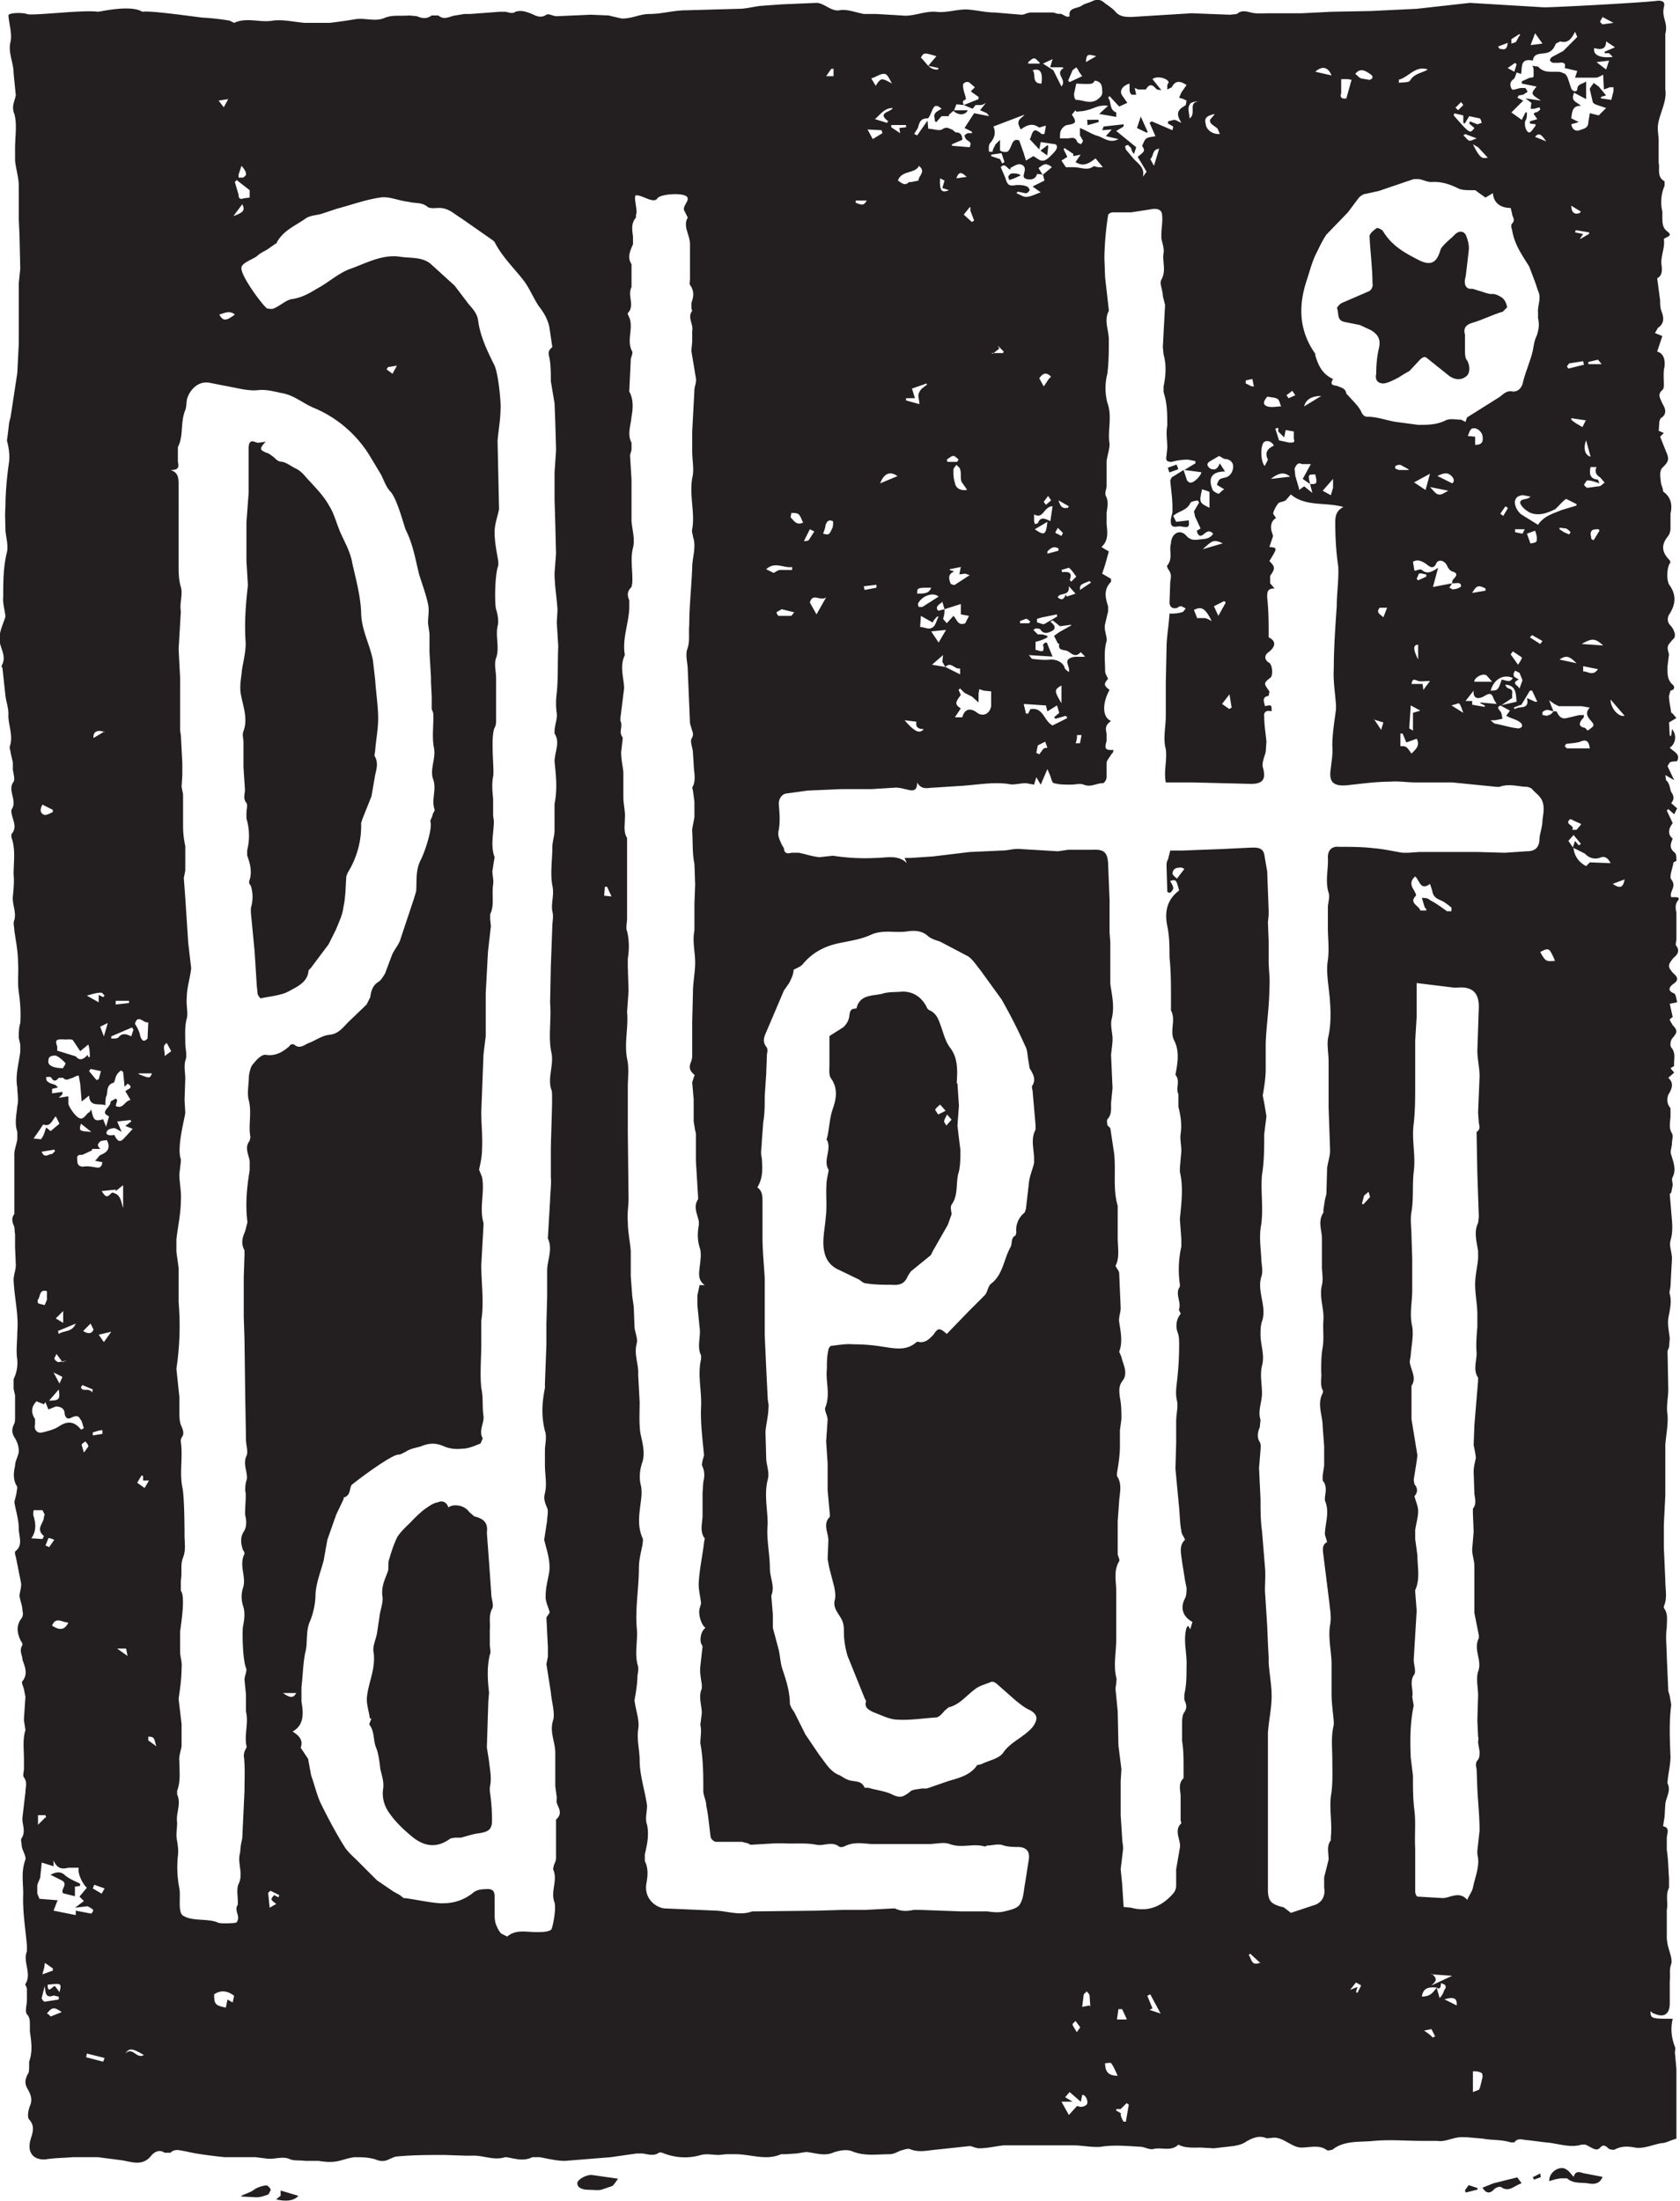 <svg viewBox="0 0 946 1239" xmlns="http://www.w3.org/2000/svg" xml:space="preserve" style="fill-rule:evenodd;clip-rule:evenodd;stroke-linejoin:round;stroke-miterlimit:2"><path d="m0-263.6.6-1.1-1.3.2.7.9m116.5-6.1 1.4-.8c-1.2-.3-1.3-.3-1.4.8m57 60.2-.3-.2-.7 1 .4.3.6-1M99-254l1.4-.2c-.5-.4-1-1-1.4.2M-23-92.7l.8 1.5.4-.9-1.2-.6m46.4-136-1.2.2-.2.3.8.6.6-1.1m143-34.9.4.4.7-.7-.3-.4-.7.7M-13.2-55.4h-1.2l1.4 1-.2-1m127.2-154 .2-.3-1.4-.8c.2.6.4 1.2 1.2 1m58.2-62.3.2.3c.4 0 1 .4 1.1-.8l-1.3.5m-85.7 73 .1.4 1.6-.3v-.4l-1.7.2m22.3 5 .2-.2c-.2-.2-.4-.4-.6-.4l-.8.3v.3h1.2M-16.4-84.4v-.5c-.5 0-.9.2-1.3.3v.4l1.3-.2M161.4-191c-.7 0-.7.6 0 2v-2M-19.1-91l-.2.3c.2.7 1.1 0 1.5.7l.1-.4-1.4-.6m202.3-158.3.2-.2-1.3-.8c0 1 .5 1.2 1.1 1m-196 106.7v-.3h-1.8v.5l1.8-.2m123.6-67.7.3.4.7-.6-.4-.6-.6.8m63.7 3.6v.5l1 .2.3-.6h-1.3m-57.3 7.2-.2-.2c-1.3.5-1.3.5-1.3 1.2l1.5-1m-4-6.3.2-.4-.7-.7c-.1.3-.4.6-.3.7l.8.4M163.4-2.9l.3-.1-.5-1-1 .2c.6.4 1 .7 1.2 1m-82-265h1v-1h-.3l-.7 1m34.5 89h-.6c0 .3 0 .7-.2 1.1h.6l.2-1m27.7-46 .3.4.9-.4-.4-.6-.8.6m-5.5-2v.4l.8.4h.3l-.2-1-.9.2M-9.1-42.2c-.2-.5-.2-.9-.4-1.1-.1-.2-.5-.2-.7-.2v.5l1.1.8m186.3-217.4 1.5.6c-.7-1-1-1.2-1.5-.6M8-49.4c1 .7 1.4.7 1.8 0H7.9m154.6-150.8v-.3c-.3 0-.6-.2-1-.1l-.3.7.2.2 1.1-.5m-178.6 21c-1-.4-1.6 0-1.5.8l1.5-.9m127.4-24.3v.3l1.5-.4v-.3c-.7-.4-1.1 0-1.5.4M-11.5-133c1.5.6 1.5.6 1.8-.1h-1.8m192-73.7v.2l.6.4.7.3.2-.3a2 2 0 0 0-.6-.5l-.8-.1M85.4-251v.3c1 .4 1.1.3 1.5-.3h-1.5m100.8 22.1-.5-.6-1.3.3v.3h1.8m-9.4 36.6-.3.3 1.4.9.3-.4-1.4-.8M-21.7-101l-1 1 1 .6v-1.6m177.1-80 1 1.5.3-1-1.3-.4M52.4-157l-.6-1.3h-.3l-.1 1.2 1 .1m122.3-112.4-.2-.2-1 .7.9.5.3-1M153-9l.2.1.5-1-.7-.4-.8 1 1-.4-.2.7m14.5-172.8c-.2-.5-.3-1-.6-1.3l-1 .3 1.6 1m.3-78.2-.3.2c.3.2.5.6.8.7.1.1.5-.1 1-.3l-1.6-.6M2.5-250.5l-1.2 1.6c1.4-.5 1.6-.8 1.2-1.6m102.8 20.1.1-.2-.8-.8.2.4-.9.7-.2-.1h1.6m78.8 11.8c-.4 1-.2 2 .6 2.2l-.6-2.2m-85 2.9.2-.3c-.2-.2-.5-.5-.7-.5-.3 0-.6.3-.9.5l.1.3h1.3Zm61 1-1.1-.6c-.2 0-.5 0-.7.2v.3l.5.2h1.3M-18.8-82l.5-.7c0-.3-.3-.5-.4-.7-.2.2-.5.3-.5.5l.3 1m3.2-58-1 .5.5 1.3.5-1.7m131 136.2c.2-.4.5-.6.4-.7l-.6-.8-.4.4c0 .3.3.6.5 1m60-269.6-.1-.2-1.1.7v.6l.6-.2.5-.9M140.1-12.9l-1.4-1.3-.2.2c.4.4.3 1.6 1.6 1m-148-122.5.8-.6-.6-1.1c-.7.4-.2 1-.3 1.7M165-8l1.6.8c.1-1-.4-1.2-1.7-.8M-24-32.6l-.1-.3h-1v1.3l1-1m6.2-92.6-1.4-1.1c-.3 1-.2 1 1.4 1.1m205.6-33.5c1 .7 1.4.5 1.6-.6l-1.6.6m-17.2-39.6v-.3c-1-.5-1.2-.4-1.8.6l1.8-.3M-13.3-.7c1-1 1.5.8 2.5.2-1.5-.9-2-1-2.5-.2M180.5-189l2.3.5c-1-1-1.4-1.1-2.3-.5m-89.1-71.1-.1-.6v-.1l.9-.1v-.3h-2v.3l1.2.8m95.8-9.8-1.7.2 1.3 1 .4-1.2M-16.9-97.8l.7 1 1-1.4-1.7.4m127.1-171.7.1-.1c-.3-.2-.5-.6-.8-.6-.3 0-.5.3-.8.5v.2h1.5m-5.3 12.9.3.6.3-.2-.4-1.2-1.4.2v.2l1.2.4m51.8 61.9.5-1.3h-1s-.3.4-.2.5c0 .3.4.5.7.8m29.2-11.7-.1-.2c-.4 0-.9 0-1 .3-.2.3 0 .7 0 1l.3.2.8-1.3m-41.8-7.3c-.8-.7-1.6-.5-2.6.3l2.6-.3M96.8-254c-.1 1.7.2 2 1.2 1.6l-.9-.3.3-1-.6-.3M-19-98.3c.8.5 1.2.3 1.4-.2l-.4-.8-1 1M163-186.1c-.7 0-1.2.1-1.6 0-.8-.4-.8 0-.9.4h1.5l.1.8.9-1.2m-9.2 70.6.2.1.9-1-.2-.7-.6.5-.3 1.1m-5.5-109.1c-1.3 0-2.1.5-2.3 1.4l2.3-1.4M78.4-205c.2 0 .6 0 .7-.2l.7-1.1-.6-.3-.8 1.6m-103 82.5c.4 1 1 .2 1.4.3l.4-.4-.1-.2-1.8.3m208.4-124-.4.6v.1l1.2-.7v-.2l-1.8-.3-.1.3 1 .2M-24.2-12.9c0 .6-.2 1-.3 1.5l1.4-.5v-.3l-1-.7m207.8-174.5c.7 0 1.3.7 2-.3l-2-.4v.7M2.4-255.7l-.4 1.2v.4h.6c.2-.1.5-.4.4-.5 0-.4-.3-.7-.6-1.1m123.3 0 .7-2.3c-1 .1-.7 1-1.2 1.4l.5.9m62.1-19.3-1.5-.8c0 .2-.3.4-.3.7l.3.3 1.5-.2M135-204.7c-1.2-.5-1.3-.5-2.7.8l2.7-.8m48.5 13.6 2.9.2c-1.1-1-1.5-1-2.9-.2M-22.4-98.3l.1.4c.7-.5 1.8-.2 2.3-1.4l-2.4 1m206.5-123-2-.3v.2c.4.4 1 .7 1.5 1l.5-1M-24-69.3l.4.2.7-1c-.3-.1-.7-.3-.8-.2l-.4 1m2.2 63c-1-.7-1.3-.7-2 .2.3.1.4.3.5.4l1.5-.6m184.9-206c.5.5.8 1 1.2 1 .4.1.8-.3 1.3-.5l-2.5-.5M-22.3-90.4l-1.3 1.5c1.4 0 1.5-.2 1.3-1.5m200.5-181.8-1-1.4-.6 1.6 1.6-.2m5.6 43.4-.1-.5-1.9.3-.3.4.2.3 2-.5m3.7 45.2c0 1.2 1.1 2.4 1.9 2.2l-1.9-2.2m-53-11.3 1-1.8-.2-.2-1.4.7.6 1.3M-17.5-23.5l-.2.5 1.2.7.4-.7-1.4-.5m167.2-244.4c-.5-1.2-1.3-1.3-2.2-.5l2.2.5m-54.1 69.2c-1.9 0-1.9 0-1.9.8 1.2 0 1.6-.1 1.9-.8M-18.5-.7l-.1.5 2.3.6.2-.5-2.4-.6m1.6-142v-1l.6.3.2-.2c-.2-.2-.3-.4-.5-.4-.6 0-1.2.2-1.9.4l1.6.9m152.7-39.6.4-.2-.3-1.8-1 1.3 1 .7M-11.7-77.8l1 .7.6-1h-.8v-.6l-.2-.1-.6 1M-22.2-9c.3-1.2.3-1.2-1.6-1 0 1.4.7.1 1 .2l.6.8m134-218.2c-.8-.8-1.2-.3-1.6.2l.6 1.1c.4-.5.6-1 1-1.3m-.5 19.6-1.7 1c1.3.9 1.5.8 1.7-1M122-5.4l-.6-1.3h-.5l-.2 1.4h1.3m8.5-256.8c1-.6-.3-2.2 1.3-2.3-.5 0-1.2.1-1.3.5-.3.5 0 1.1 0 1.8M111-177.9l-1 .5-.2 1 .4.2.6-.8.5-.1-.3-.8m2.2-5.2v-2.4c-1 .6-1 .7 0 2.4m-24.2-77-.1-.4-1.9-.1.7 1.3 1.3-.8m12.1 12 .3-.2-.5-1.3v-.5h-.1l-.8 1 1.1 1m69.7-8.7-1.3-1.4-.7-.4c.9 1.8 1.2 2 2 1.8M1.5-235.6c-.7-.6-1.4-.2-2.1 0 .5.9.9.9 2.1 0m-18.7 103.4.3-.1.3-1.1-1.4-.3-.2.3 1 1.2m-7.3-37.2c-.4.7-.3 1.2.3 1.4.3 0 .7-.2 1.1-.4v-.3l-1.4-.7M166-212.8c.3-.2.3-.6-.1-1-.6-.6-1.2-.3-1.9 0l2 1m-75-1c-1-.7-1.8-.3-2.3 1l2.4-1m92.3 47-.9-.4c-.2-.1-.5-.3-.6-.2-.8.7.8.8.3 1.4h.6l.6-.7m-69-33 .1.2.7-.7c-.3-.4-.6-.9-1-1.2l-1 .3.1.3c1-.1 1.4.1 1 1.1m-19.7 20.1c-1 0-1.1-.5-1-1l-1.6-.2c1.3 1.5 2 1.9 2.6 1.2m19.6-19.2c.1 1.3-1.3.7-1.5 1.4.7.6.9 0 1.1-.4l.1.3 1.2-.4-.9-1M169-186h2.4l-.7-.8c-.5-.5-1.8.3-1.7.8M6.3-22.7l-.3.3.2 2 .7-.4.2-.1c-.8-.6-.8-.6-.3-1.2l.6.3.1-.3-1.2-.6m123.5-138-.3-.2c-.6 0-1.2 0-1.3.8 0 .2.4.5.6.7l1-1.3M89.6-261.5l.2-.2c-1.6-1.2.3-1.2.6-1.8-1.1 0-1.6.8-2.4 1.5l1.6.5m6 68.7 1 1.5 1-1.7-2 .2M125.2-8.7l-.4.2.7 1.7-.4.2 1.5.5-1.4-2.6m51.4-196c.2 0 .8-.1.8-.3.1-.4 0-.9-.2-1.4l-1.1.4.5 1.4m-2.4 14.5-.3.4 1 1.4c.2-.3.6-.9.5-1l-1.2-.8m.9 5 .4-1.1-.4-1-.6-.3-.2.4c0 .2 0 .4.2.5l.5.3c-1.1.5-.1.8 0 1.1m-98-10.2-1.6-.4-.7.4c0 .2.2.5.3.5h1.7l.4-.5m-98 136.5c-.9 0-1.8-.9-2.3.4.8.5 1.6.8 2.2-.4m131.5-207.9c.2-1.6-.2-2.1-1.2-1.8.5.5-.2 1.8 1.2 1.8m38 55 1.1.6.3-1v-1.2l-1.4 1.6M120.8 2.3c-.3-.6-.5-1.2-.9-1.7 0-.1-.5 0-.8 0 0 1 .3 1.7 1.7 1.7m-8.2-197.2v-.2l-2 .4-.7.2v.5c.3 0 .7.3 1 .2l1.7-1M-21.2-94.3l-.6.2-.8-1.1-.3.6c0 .1.3.5.6.5l1.1-.2m9-44.7-.2-.3-2.8 1.2v.3c.4 0 .9 0 1-.2.5-.6 1.1-.4 1.7-.1l.3-.9m172.6-43.8-.2 3.1.5.3v-2.4l1-.3-1.3-.7M81-206c.8.2.8.2 1.3-.9 0-.2.1-.5 0-.8 0 0-.5-.2-.6 0-.2 0-.3.4-.4.6 0 .4-.2.7-.3 1.1M117.1-7l-.1-1.5c0-.2-.2-.4-.4-.6-.1.2-.4.3-.4.5L116-7l1-.2M78.3-207.5c-.2-.3-.3-.8-.6-1.1-.2-.2-.6-.2-1-.2 0 .2-.2.6 0 .7.4.4.7 1 1.6.6m84.9 196c1 .8.5 1.1 0 1.6l2.8-1.3-2.8-.2m8-173.4c1 0 1-.1 1.5-1.5 1.1.3 1.1.3 1.5-.2-1.3-.6-2.6.2-3 1.7m-55.2-83-.5-.7c0-.2-.2-.3-.3-.5l-.5.4-.6 1.4.2.2 1.7-.8m6.3 274-.3-.2-.8.8h-.6V7l.7.4h-.1c0 .4.2.8.4 1.1h.3l.4-2.3m-146.5-16-.4 1.6c0 .2.3.5.4.5l1.9-.3v-.4c-.3 0-.6-.2-.8-.1-.6.2-.9 0-1-.6l-.1-.7m193 11.5v2.8l.8-.3c.2-.2.4-1.4.5-1.7 0-.2 0-.6-.2-.6-.3-.2-.7-.2-1.2-.2m-15.8-269.8c.3.2.5.5.8.6l1.1.2c.5-.1.6-.5.1-.8-.6-.4-1.3-.9-2 0M-24-103.7c-.8-.2-.8.5-1 1-.2.2-.2.6 0 .7l.8.2.3-.7v-1.2m203.8-44.6c-.8-1.8-.8-1.8-2-1.2.7 1.3.8 1.3 2 1.2m-19-64.6 1.5 1 .6-2.2-2.2 1.2m-87.5 11.7 1 .5c.4-.2.6-.4.9-.4h1.6v-.4c-1.1.2-2.3-.8-3.5.3m14.2-66.3.6 1c.7-1.1.8-1.1 2.2-.3-.3-.5-.6-1.3-1-1.3-.5-.1-1.1.4-1.8.6m9.1 70c-.8-.7-2.4 0-2.8 1l.1.4h.5l2.2-1.4m44.4-27c-.3.4-.8 1 0 1.3.6.2 1.4 0 1.9 0-.2-.3-.2-.8-.5-1-.3-.2-.8-.2-1.3-.3h-.1m34.3 41.6-1 .4.2.2c.5-.5 2 .2 1.6-1.5l1.1.5h.3l-.7-1.5h-.3l-1.2 2M134.6-260l-.3-.7c-.4-.4-1-.6-1-1-.2-.2.4-.6.6-1-1.2.3-1.4.6-1.2 1.4.1.8 1 1.4 1.9 1.3m24.2-7.3v.4c.5-.1 1.3 0 1.5-.3.6-1 1.6-1 2.4-1.5-1.7-.6-2.6 1.1-4 1.4m-63.5-1.9 1.1-1.3c-1.7-.5-1.7-.5-2.1.2.7.6 1.1 1.7 2.3 1.6l.1-.2-1.4-.3m-1 74.3-.1 1.5c.5 0 1.2.4 1.6.1.5-.2.6-1 .9-1.5h-.2c-.2.2-.5.5-.6.8l-1.6-.9m-.2-28.6c0-.7-.3-1.2 0-1.6.1-.4.6-.7 1-1v-.2l-2 .7.4 1.3h-1.2v.3l1.8.5m37.5 28.9h1c.3 0 .6.2 1 .4-.9-1.8-1.4-2-2.4-1.5l.4 1m53.1 17.8c-.1-1-.4-1.4-1.3-1-.6.2-1.3.2-1.9.3l-.2.3.3.3h3.1m-15.5-41c1 0 1.1-.5 1-1.2-.1-.6-.8-1.2-1.4-1-.3.1-.4.6-.6 1l1 .1v1.1M-16.5-117.2c.6.9.7.9 1.4.2 1.2.2 1.2 1.2 1.5 2.1v-3.1l-1 .8v-.2l-1.9.2M132.2-212c-.4 1.8-.4 1.8 1 2.5v-2.1l-.1-.1-.9-.3m10.4-6.6 1.4.3c.5 0 .8 0 .6-.5v-1l-1.1-.2-.2 1-.8-.8v-.5l-.4.1.5 1.6m-62.5 23.5 1.3-2.3c-.8.6-1.8-.7-2.2.7l.9 1.6m31.6-74 .3-1-1.3.6 1.4.9 1.1 2.2c.8-1-1-1.7.3-2.5l-.2-.1h-1.6m29 53.8.4-.8c-.5-1 0-1.5.8-1.9-.3-.6-1-.8-1.4-.4-.4.6-.4 2.3.1 3.1m-28.6 5.5c-1.2 0-1.2 1.8-2.5 1.1v.9l.1.4.4-.1c.4-1 1-.6 1.7-.3l.3-2m48.5 33.4c.6-.6 1.2-1.1.7-2l-1.4.5-.5-1.2h-.3v1.7c.8 0 .8 0 1.5 1m-8.1-91-.5-.1h-.9v1.9c-.2.6.1.8.7.7l.7-2.5m35.6-4.4-1.2-.8c0 1-.6 1.2-1.6.9-.2.9.7 1.4 2.5 1.2l-.5-.5h-.6v-.2l1.4-.6m-186.3 18-.2.2.5 1.7c0 .5.2.7.7.5l.8-.1v-1l-1.8-1.4m98.7 41.8-.7-1c-.2-.6 0-1.2-.2-1.7 0-.2-.3-.4-.5-.6-.1.2-.4.4-.4.7 0 .6 0 1.1.2 1.7.1.8.8 1.1 1.6 1m-122.2 78.2c.1-.2.5-.7.4-.8-.4-.4-.8-.8-1.3-1-.4 0-1 0-1 .7-.1.6.6 1 2 1m-1.7 8.5 1.2-1-.5-1c-.5.5-.7 1.5-1.7 1.1l-.6.9-.7 1 1 .1c.4-.5.5-1 .7-1.6l.6.5m121.5-76v.2l.6.2c-.9.4-.7 1-.5 1.6 0 .1.5.3.6.2l2-1.3-.6-.2-.8.1.2-1-1.5.3M-12-139.8c.3.5.6 1 .7 1.6.3 1 .7.7 1 .4l.1-2.2c-.6.2-1.4-1.2-1.8.2M185.5-215h-.8c-.2.9-.1 1.6 1 1.7l.2.5c-.6-.2-1.1-.4-1.7-.4l-.4.6c.1.1.3.4.5.4l1.5-.2c.3 0 .5-.3.8-.5l-.6-.7c-.5-.3-.8-.7-.5-1.4M.3-7 .5-8l.7.4.2-.9c-.9-.7-1.8-.8-2.7-.2 0 1.4.2 1.5 1.6 1.8m166-255.9-.1.3c2.2 2.5 2.2 2.5 2.8 1.7l-.7-.6.1-.3 1 .4.6-.2c-.1-.2-.1-.5-.3-.6l-1.4-.3-.6 1-.2-.1v-1l-1.3-.3m2.7 78-1.1 1.4h.9v.5l1.7.3v-.2l-.6-.3v-.1l2.2.2-.3-.5c-.3-.6-.3-1.2-1.3-.6s-1.6.3-1.5-.7m-75-70.8c-.6 1-2.3.5-2.8 1.9.5.3.9.8 1.5.2h.3l1-.2c-.1-.6 1.1-1.2 0-2M-24.5-70.2l.2-.4c-1.2-1 0-1.7 0-2.6l.1-.3-.3-.6h-1.2c0 .2-.1.5 0 .8.3 1 .4 2-.3 3l1.5.1m140.3 76-1.5-1.3-.6.7 1 .6h-1.5l1 1.8 1-1.1c.1-.2.4 0 .6 0 .3 0 .6-.1.8-.3.3-.3-.1-1.4-.6-1.3l-.2 1M-14.8-124.8c.5 1 .8 1 1.3.5l1.2-1.3-1-.4.8-.6-.1-.2-1.8.2.6 1.4-.9-.5c-.4 0-.8.1-1 .3-.4.5 0 .8 1 .6m128.5-130.7h1.1c.9 0 1.8.5 2.6-.1.1-.1.5.1.7.1h.6l-1-1.2c-1.2 1-1.9 1-2.7.5l.7-1-1 .2v-.3l-1.2-.8-.1.2.5 1-.8.5.6.9m-1.4 74.5-.2-.2.7-.6-.3-1-1.3.8-.2-.8-3-.2.3 1.3h.3l.3-.6c1.8-.3 1.8 1.6 3 2.2l2-1-.2-.3-1.4.4m-135 44.8 2.6.8c.4.5.9.6 1.6-.2l.1.3h.2c0-.5 0-1-.2-1.7l-1.1.9-1-1.5c-.4-.2-.9 0-1.3-.1-1 0-1.1.1-.8 1v.5m156.7-76.4c.3-.8.3-.8 1.2-1 .7-.2 1-.9 1-1.5 0-.5-.4-1-1.2-1l-.7-.4-1.2.7c-.5.3-.5.6 0 1 .7.3 1 0 1.3-.7l.7 1.1c-1.8 0-2.3.9-1.7 2.4 0 .2.5.5.8.6.2 0 .4-.4.8-.6l-1-.6m-152 89.7v.2l-1.3.6c-.4 0-.8 0-.7.6 0 .4 0 1 .8 1 .6-.1 1.1 0 1.7.1.5.1.8 0 .9-.7l-1-.2c.4-.3.5-.7.8-.8 1-.4 1.3-1 .8-2-.3.1-.5 0-.9.2-.5.5-.3.6 0 1h-1.1m133-143.9-.3 1.4c0 .3.1.8.3.8.9 0 1.8.6 2.8 0 .5-.4.8-.6.7-1.3 0-.7-.2-1.2-1-1.3-.3.5-.3.5-2.6.4m61.5 55.8-1-.2c-.4 0-.9.2-1 .5-.4.6.2 1.8.9 2.2l2.1 1.3c.8-1.2 2-1.5 3.2-2l2-.6v-.2l-1.4-.7c-.6.4-1 1-1.5 1.4-1 .5-2.3 1-3.5.4-.5-.3-1-.7-1.2-1.2-.1-.6.7-.5 1.1-.7l.3-.2m-14.1 56v-.3l-.2-.2-.4-1.3c.4 0 .8 0 1.1.3.8.4 1.6 1 2.3 1.5h.6v-.5c-.5-.4-1-.8-1.5-1-.7-.3-1-.6-1.1-1.3l-.3-.9c-1.3 1-1.4-.5-2-1-.7.6-.6 1.2-.2 1.8.1.2.4.7.3.8-1 1 .4 1.3.6 2h.8m-62.9-27.3-.8 1.2h1c.3-1.1 1-1.3 1.9-.7.8.7 1.8.3 2-.8v-2l-1-.1-.6-.2-.1.6v1.2l-.9-.8-1-.5-.6-.6-.2.2.3.7c-.8 1-.8 1.3 0 1.8m12.4-11.9-.3.2c.7.5.8 1 .1 1.3-.4.2-1 .4-1.4-.2-.1-.2-.5-.2-.7-.2l-.3.2.6.6h.6l.7.2v.2c-.5.3-1.1.5-1.6.6v1.1c.4 0 1.4.7 1-.7l.3-.3c.1 0 .3 0 .3.2l.7 1.7-3.2-.2.4.5c.8.1 1.7.2 2.6.1.7 0 1.5.3 1.8 1 0 .3.4.5.6.7.2-.8-.7-1.5.2-1.9.6-.3 1.3-.1 2-.2l-.6-.6c-.7.8-1.2.2-1.7-.1-.5-.3-1.4 0-1.2-1l-.2-.1-.5-1 .7-.5 1.6-.9v-.1l-1.5.2-1-.8M-19.2-85l.3-.2c-.2-.4-.2-.9-.5-1.2-.3-.6-.7-.4-1.2-.2-.5.3-.8 0-.9-.5 0-.7-.5-1-1.2-1l-1 .4-.4-1-.2.3-1-.4c-.7.7-.8 1.5-.2 2.4v.7c-.2.7.3 1.3 1 1.1.8-.2 1.6-.4 2.2-.8 1.2-.8 2.1-.7 3 .4M109-259.4l.1-.3c.3-.9.5-1 1.3-.4.1.2.4.1.5.1l.2-1.1c-.3 0-.8.3-1 .2-.8-.6-1.6-.3-2.4.3-.2-.4-.4-.8-.3-1 0-.4.5-.6.8-1L104-261c.4.9.1 1.6-.4 2.2-.3.3-.2.8-.2 1.2h.5c0-.3.2-.6.4-1l.6-.6v1.4c.1.2.7.3 1 .2.3-.2.4-.6.6-1 .2-.6.6-.7 1-.5a428.8 428.8 0 0 1 .6 1.7l.3 1 1-.6c.4.2.9.7 1.3.6.5 0 1-.6 1.4-1 .4-.4.7-.9.3-1.2l-2-.3-.2 1-1.3-1.4m-131.4 238L-23-20l3 .6v-.6l2.1.4c.4-.5.4-.5-.5-1l-1.7.2 1.2-.9-.6-.6 1-1.2c-.4-.3-1.3-1.8-1.1-2.7H-21c-.8.2-1.5.2-2-1V-26l-1.6-.5a6603.5 6603.5 0 0 0-.2 2c-.1.4-.4.8-.4 1.2v1l.3.7 2.5.2m.1-108.4 1.3-.2v1c.1.5 1.1 2 1.7 2 .4 0 .7-.5 1-.8.2 0 .2-.2.4-.4.3 1.5.5 1.6 1.6 1.3l.4 1 .4-1.4c-1.4-.6.3-1.2.2-2l.7-.4.2.2-.2.8c1 .5 1.2-.7 2-.8l-.7-1.2c.4-.3 1.2-.5.3-1l-.4.4-.2-2-.3-.2c-.2.2-.5.4-.6.7-.2.3-.2 1-.5 1-.8.3-.7 1-.8 1.6-.2.4-.2.9-.2 1.4-.9-.3-2.1.3-2.2-1.3l-1 .8-.2-2.4-.2-1.1c-.3 0-.6.2-.8.3-.5.1-.9.5-1.3 0h-.6c-.4.5-.7.5-1 0-.1-.2-.5-.1-.7-.1 0 .2 0 .5.2.6.3.3.7.3 1.1.5l.3.3-.8.2v.6l1.4-.2v.2c0 .2-.2.3-.5.6m204.8-135.8c-.6 1.2.4 1.3.9 1.8-1 0-1.2.5-1.3 1.7l1 .5-1 .3c.1.7.6 1 1.1.8.6-.2 1.2-.3 1.2-1.1l.2-1.2 1.2.3 1-1-1.2-.4c-.3-.1-.5-.2-.6-.4l-.4-1.7c0-.3.4-.6.5-.9l.7.5 1 1.2-.7.2v.2l1.4.2.3-1.2v-.5h-.5l-.8.3-.1-2c-.4.2-.7.4-1 .4h-2.8l.3-.9-1.7-.4c.2-.7-.2-.8-.8-.7h-.7c-.2 0-.4-.2-.5-.3 0-.1.1-.4.3-.5l1.5-.8 1.9-1.9-.3-.7c-.5 1-1 1.6-2 1.3l-.6.3c-.3.8-.7 1.2-1.5 1.3-.6.1-1.5 0-1.6 1-1.8-.4-1.4 1-1.6 1.8l-.6-.2c-.1.3-.2.7-.4.9-.6.4-.5 1-.2 1.4.1.1.7-.1 1.1-.2h.7l.3.5-.6.4-.6.1-.2.3.8.4-1.6 1.6 1.4 1 .5-1h.2c0 .4 0 .8-.2 1.1-.2.4 0 1.5.5 1.6.3 0 .5-.5.8-.8l.1-.3-.8-.1v-.3l1-.3-.5-.7.2-.2c.3 0 .5-.2.7-.4l-.1-.3-.7.2h-.5l.1-.8-.8-.6 2.1.3c-1.4-.9-1.4-.9-.6-1.9l-2-.4v-.3l1.1-.5c.2 0 .5 0 .5-.2v-.7c0-.2 0-.5-.2-.7l.8.1c.7.8 1.5.7 2.4.7.4 0 .7 0 1 .2.3 0 .5.4.6.6l.5 1.5c.2.4.8.5.8 0 .1-.7.7-.6 1.2-1v2.4l-1.7-.9m-58.3 7.2c.2-.4.3-.8.6-1 .3-.2.8-.2 1.2-.3l-.8-1.8.3-.2 2.8 1.2.1-.5-.7-.4v-.3l.8-.2c.3 0 .5.2 1 .4-.6-1-.6-1.5 0-2l.6-.4.1-.6-.4-.2-.6-.2.3-.7.7-1c-1-.7-1.6-.5-2 .3l-.6.3v-.6l.2-.4c-.4-.7-1.8-.8-2.2-.4l1.2 1.5-.6-.1c-.5-.5-.9-1-1.5 0h-1l-.5-.2.2.9h-.6c-.2-.1-.3-.4-.3-.7v-.8c-1 .3-1.4 1-1 1.6l.7 1-1.1.5s-.1 0 0 0l-1.3-1.4-.2.2c.5.6.1 1.6 1.1 2v.6l-2.3-.4a1220 1220 0 0 0 1.2-1.1c-.3 0-.5-.1-.8 0-.5 0-1.1.3-1.7.5l-.8.2-1 .1-.1-.2-.5.6c.7 1 .6 1.2-.6 1.4-.3 0-.7.4-.8.6-.2.3-.2.7-.2 1.2h1c.5 0 1-.3 1.3.4 0 .2.4.3.5.4.1-.1.3-.3.3-.5l-.4-.7v-1c1 .4 1.7.9 2.5 1.1.8.3 1.6 1 2.7.4l-1.7-.4.8-.9-1.3.1.2-.5 2.7-.3v.3l-1 .6 2.7 2.2-.3.9c-.3-.3-.3-.5-.4-.8l-.4-.4s-.3 0-.4.2l.1.4 1 1.2c.6.7 1.6 1.2 1.3 2.5l.5-.7-1.2-2c1-.8 1-.8.6-1.5m46.4 7-1.4-1h-.5c-.6 0-1.2 0-1.7-.2-1.2-.6-2.4-1-3.7-.9-.6 0-1.1-.3-1.7-.4h-.7l-4.7 1.6-1.8.4c-.3 0-.7.3-.9.5l-1.5 2-2.9 3c-.6.9-1 1.8-1.5 2.8-.5 1.1-.8 2.3-1.2 3.5-1.1 3.4-1 6.7 1.2 9.8v.2c.4 1.4 1 2.6 2.4 3.2-.6 1 .3.8.7 1 .5.2 1 .3 1.1 1l.3.3c.6.7 1.3 1.3 1.7 2.1.2.5.5.7.8.7 1.4 0 2.6.5 3.9.7l3 .4c1.3 0 2.5 0 3.7-.6.6-.3 1.4-.1 2.1-.1l.6.3.2-.6 4.3-2.7c.6-.4 1-1 1.9-.8.5 0 1-.2 1.3-1 .3-1.3.8-2.5 1.2-3.8.3-.9.3-1.9.7-2.7.3-.8.4-1.6.2-2.4v-.7c-.1-1 .5-2 0-3l-.4-1.2-.8-2.1c-1-1.6-2-3-2.3-4.9-.1-.3-.2-.7 0-.9.5-.5 0-.9 0-1.3l-.2-.8c-1.4 0-2.3-.7-2.4-2l-1 .6m-2.5 230c.3-.7.7-1.2.8-1.7.3-1.5 1-3 .6-4.5v-.5l.3-2.7c0-1.9-.2-3.8-.3-5.6l-.1-2.7c-.1-.5-.2-.9.2-1.3.2-.3.2-.7.2-1.1l-.2-1.2c0-.3.1-.5 0-.8l-.1-2.2.1-3.4c0-1-.3-2.2 0-3.2.6-1.5-.7-3 .1-4.5v-.4l-.6-3v-6.3c0-.8-.3-1.5-.3-2.3l.2-2.4-.1-2.4v-.7c.5-.6.3-1.3.2-2l-.1-3c0-.7.2-1.3.3-1.9l-.1-.7-.2-1 .1-2.7.5-6v-.4c-.7-1-.2-2.2-.2-3.3-.1-1.2 0-2.4.1-3.6v-1.6c0-1.4-.3-2.7-.3-4.1 0-1.2.3-2.3.4-3.5v-1c-.2-1.3-.6-2.6 0-3.8l.1-.8-.2-5.8-.1-5.3v-.4c.5-.3.4-.7.3-1.2l-.1-1.4.2-4.9c0-1.2-.3-2.3-.3-3.5l.2-5.9c0-1.8-.8-2.7-2.7-2.6a5 5 0 0 1-.8 0l-4.9-.6v4.5l-.2 3.3v6c0 1.7 0 3.4-.2 5.2-.3 2.2.3 4.3 0 6.5-.2 1.8 0 3.6-.3 5.4-.2 1 0 2.2 0 3.3l.1 3v4.3c0 1.6-.4 3.2 0 4.9.2 1.2-.1 2.5-.2 3.8 0 .4-.2.8-.1 1.2.2 1 .9 2 .2 3v4.5l.8 4.9-.1.8-.4 2.5.1.6c.6.7.3 1.3 0 1.6.2.8.5 1.4.5 2 0 .9-.3 1.8-.4 2.6v1.2l.3 2.2c0 1.6.4 3.2-.3 4.7v.2l.2 2.6-.4 6.6c0 .7.4 1.7 0 2.1-.6 1 0 2-.2 2.9l.2 1.2c-.5 2.4-.5 4.7-.4 7l.3 2.5c0 1.6 0 3.2.2 4.7.2 1.7 0 3.4.1 5.1v5.8c0 .3.2.7.3.7l3.4.2c1 0 2.2-1 3.3.2M97.7-97.9l2.9-3 2.3-2.3c.3-.4.4-1.2.8-1.5 1.6-1.2 1.7-3.3 2.6-4.9.3-.5 0-1.3.7-1.6l.1-.4a3 3 0 0 1 1-2.6c.2-.1.2-.4.3-.6l.4-3.5c.1-1 .5-1.8.7-2.7v-.5c0-1.4-.5-2.7.2-4v-.6l-.4-4.6c0-.2-.2-.6 0-.8.5-.9 0-1.6-.4-2.3l-.2-1.2c-.1-.6-.1-1.3-.4-1.8a71.2 71.2 0 0 0-3.2-6.3l-2.9-4c-.5-.6-1-1.4-1.6-1.8l-3.8-2c-.6-.2-1.3-.4-1.7-.8-.8-.7-1.8-.7-2.6-.6-1.7.3-3.4-.3-5.1.5-1.3.6-2.8.8-4.2 1.1-2 .4-3.7 1.3-5 2.9-.3.3-.8.5-1.2.7 0 .6-.3 1.2-.6 1.8l-.7 1-2.3 5.4c-.3.7-.7 1.4-.1 2.2.2.2.2.6.1 1l-.1 2.7-.2 3c0 1.2 0 2.4-.2 3.5l-.2 2.7c0 .7-.2 1.4 0 2.1.1 1.4.2 2.7-.6 4 .7.5.7 1.2.7 2v4.7c0 1.9.2 3.7.3 5.6v7.6l.2 4.5.2 4c0 .5.2 1 .1 1.4 0 1-.3 2.1-.4 3.2l.1 3.5c0 1 .5 2 .2 3-.5 2 0 4 0 6-.2 2 .3 4 .3 6 0 1.2.7 2.4.2 3.6v.2l.2 2.4v1.8l.8 3c.2.9.2 1.7.5 2.6.5 1.5 1 3 1 4.7l.2.5.4.6 1.5 3 1.9 2.8c.8 1 1.4 2.2 2.7 2.7.4.2.9.6 1.4.7.7.2 1.6 0 2 1h.5c1 .3 2 .4 3 .8 1.2.6 1.6.6 2.8-.4.4-.2 1-.2 1.4-.3h.7l2.9-1c1.3-.4 2.8-.7 3.8-2 0-.2.4-.2.7-.3 1-.5 2.3-.7 2.9-1.5 1-1.5 2.8-2.1 4-3.5.8-1.1.7-1.8-.6-2.4-.6-.3-1.2-.8-1.7-1.2l-2.5-2.2c-.2-.2-.6-.4-.8-.3-.7.3-1.6.5-2.2 1-1.1.8-2 2-3.4 2.4-.2 0-.4.3-.6.4-.3.3-.7.9-1.2 1-1.7.1-3.5.4-5.2.3-1.1 0-2.2-.6-3.3-1-.6-.3-1.3-.6-1-1.5l-.2-.4-2.3-5.7c-.3-1-.5-2.1-.5-3.2 0-.5 0-1-.2-1.5-.4-1-1.4-1.7-1-3 .1-.5 0-1-.1-1.6l-.7-2.7-.2-1.1.1-2.5c0-1.1-.8-2.2.2-3.2v-.3l-.3-3.3v-3.6l-.2-3 .2-2.9c0-.6-.5-1.3-.3-1.7.7-1.8 0-3.5.2-5.2 0-.8 0-1.7.2-2.5 0-.3.3-.6.4-.6 1-.1 2-.3 3-.2 1.3 0 2.6.1 3.8.3 1.5.2 3.3.7 4.7-.6 0 0 .2-.1.4 0 .9.1 1.4-.5 1.9-1 .6-.9.8-1 1.8-.1m-34-34.9c-.8-.7-.9-1.1-.5-2l.1-.5v-4.7l.1-4c0-1.4.3-2.7.3-4.1 0-1.4-.4-2.8-.1-4.3v-3.6l.1-2.6-.1-2.8c-.3-1.4-.2-3-.3-4.4v-.3l.3-1.6v-2.1l-.2-1.5-.1-.4c.6-1 .2-2.1.2-3.2l-.1-1.5c0-.6-.4-1.4-.2-1.9.4-.6.1-1 0-1.4l-.2-.7-.3-7.2c0-1-.4-2 0-3 .3-1 .1-2 .2-3 0-2.6.3-5.2.4-7.8 0-1.4.6-2.8.1-4.2 0-.3-.2-.6-.1-1 .4-2.2-.4-4.5 0-6.9.3-1.1 0-2.4 0-3.6v-2.7l.3-5.6c0-.5.3-1 .2-1.6l-.6-3.6v-.3l.1-1v-1.5c.2-.9-.7-1.8 0-2.7l-.1-.3v-.8c.3-.8.4-1.6-.2-2.4-.1-.2 0-.5 0-.8v-4.7c0-1.3-1-2.4-.3-3.6l-.1-.2-.4-.8c-.2-.6.8-1.3.4-1.8-.5-.6-3.6-.4-4 .2-.5.8-2.1-.5-2.9-.4-.4.1.3 2.2 0 2.6v.4c-.7.8-.5 1.7-.4 2.6v1c-.4.9-.8 1.8-.2 2.7V-239.3c-.6 1.1.5 2.5-.5 3.5v.2c1 1.6-.3 3.4.6 5 .1.3-.2.8-.2 1.1l-.2 4.2v.1c.6 1.1.5 2.3.3 3.4-.1 1.2-.6 2.4 0 3.5v1l-.2.7.2 3.3v5.6c.1 1.2.5 2.5.2 3.6-.4 1.6 0 3.2-.1 4.8l-.1.5c-.6.6-.6 1.1-.3 1.8v.8c0 2.2-1 4.3-.6 6.6-.7 1.4-.2 2.9-.1 4.3v.2l-.5 4v.4c.4.7-.3 1.5.3 2.2v.3l-.2 1.7c0 1 .2 1.8.3 2.7v3.4c0 1 .3 2 .2 2.9 0 .9-.2 1.8.3 2.6v10.9c0 .6-.2 1.2 0 1.7.3 1.2.3 2.5.1 3.7v1.1l.1 3.3-.2 2.8c.2 2.1-.4 4.2 0 6.3.3 1.3.1 2.6.1 3.9v6l.1 9c0 1-.2 2.1-.1 3.1 0 1.4.3 2.7.4 4v3.4l.2 2.7.2 1.4.1 2.6c0 .8.5 1.7.3 2.4-.4 1.5.3 2.8.2 4.2l.2 3.7c0 1.4-.1 2.8.1 4.2.3 1.4.7 2.8.2 4.1-.3 1-.4 2-.1 3.1a6 6 0 0 1 0 1.7c-.2 1.8-.6 3.5.2 5.3.1.2 0 .5 0 .8-.2 1-.5 2.1-.5 3.2 0 2.7-.5 5.3-.3 8 .2 1.7-.3 3.3.1 5 .2.5.1 1 0 1.6 0 1-.2 2.2-.4 3.3l.1.6c.2 1.1.6 2.3.4 3.3-.2 1.5.2 2.8.2 4.2 0 2 .7 4 1 6.1 0 .9-.3 1.8 0 2.6.3 1.4 0 2.7-.3 4v.9c.5 1 .4 2 .2 3.1-.3 2 1.3 3.2 2.5 3.3l7 .3c1.6.1 3.2.7 4.8.1h.2l8.6-.1 3.4-.1h3l3.9-.2h.2c.8.4 1.6.4 2.5.2h1l5.5.2h3.5c.7.1 1.5.2 2.3 0 .8-.2 1.8-.4 2.1-1 .5-.8.5-1.9.7-2.9l.5-3.2c.1-1-.3-1.5-1.3-1.6-.7 0-1.4 0-2.1-.2-.7-.3-1.5 0-2.2 0-.1 0-.3.2-.5.1-1.5-.4-3 .3-4.6-.3-.8-.3-1.9 0-2.8 0h-7.8c-1.3-.1-2.4-.3-3.6.3-.2.1-.6.2-.8 0-1-.7-2 0-3-.2-1.5-.3-3-.1-4.5-.2h-1l-3.4.2-.4-.2-.8-.2h-3.5c-.2 0-.6-.3-.7-.6-.2-1.4-.3-2.9-.6-4.3 0-.7-.4-1.3-.4-2 0-2.1 0-4.3-.4-6.4 0-.8.2-1.7 0-2.5l.2-1.6c0-1-.5-2.2 0-3.3v-.5c-.1-.8-.3-1.7-.2-2.5l.3-2.7-.2-.4c-.2-.6 0-1.7.6-2.1-.6-.4-1-1.9-.8-2.6l.2-.7c-.1-1-.4-2-.3-3 .1-1.7.5-3.5.7-5.2 0-.3.2-.6 0-.7-.6-1-.2-2-.2-3v-3l.1-1.5c.2-.8.2-1.5-.2-2.3l.1-.6.2-.7c-.2-2.2-.5-4.4-.4-6.6.1-2.1-.5-4.3 0-6.4v-.5c-.6-1.2 0-2.5-.2-3.8l-.3-3v-1.3l.3-1.4h.7c-.9-.6-.8-1.5-.7-2.3.1-1 .3-2 0-2.8-.3-1-.3-2-.1-3v-.5c-.2-1-.8-2-.1-3v-.2l-.3-5v-3.7l-.1-.4-.2-1.2v-3l-.2-2.3.3-.9m-70.8-81.8c1 .3 1.1 1 1.1 1.9V-201.8c0 1 0 2 .3 3s-.2 2.2 0 3.3l-.3 5.1.2 3.8v7.2l.1.6.2 3.8v1.6l-.1 1.6.2 1v4.2c0 1 .1 1.9.3 2.8v3.3l-.2 1 .2 2.7.4 6.1.4 3.4-.1.7c-.2 1.1-.5 2.2-.5 3.3-.1 1 .2 2 0 2.8-.3 1.1-.2 2.2-.2 3.3 0 .8.3 1.7 0 2.4-.2.9 0 1.6 0 2.4l-.1 2.9.1 1.7c0 .5-1.2 4.7-.6 6.3v.3l-.2 1.7c0 1.2.3 2.4.2 3.6 0 1.7-.4 3.5-.6 5.2v1.7l.3 2.2v4.6a38.5 38.5 0 0 1-.3 9l.4 3.8v2c0 .7 0 1.4.3 2 .2.5.4 1 0 1.5a1 1 0 0 0-.1.6c.3 2-.2 4 .2 6.1.3 1.2.3 6.3.3 6.5 0 1 .2 2-.2 3s-.1 2-.3 3.1v1.4c.7.8-.1 5.2-.1 5.6v2.6c0 .7.3 1.4.2 2.2 0 1.4-.2 2.8-.4 4.2l.4 3.4v3c-.1.6-.4 1.4-.3 2 0 1.4.2 2.7-.3 4v.5c.6 1.3-.2 2.5 0 3.8 0 .8-.2 1.7 0 2.5.1.7.2 1.3.1 2A15 15 0 0 0-6-23c.2 1-.2 3 .4 3.6 1.2.9 3.4.4 4.8 1 .2.2 2.4.1 2.5 0 .7-.8-.4-1.6.2-2.4v-.4c0-.8-.2-1.7.1-2.4.7-1.4-.2-2.8.2-4.2l.1-1 .2-1 .3-6.4c0-1.6.1-3.2-.1-4.8l.1-.5.3-.6c-.4-1.6.3-3.2-.1-4.8v-2.3l-.2-2c0-.5.4-1.2.2-1.6-.5-1.3-.5-5.3-.4-5.6.2-1 .3-1.9 0-2.8a4 4 0 0 1 0-2.4c.5-1.5-.6-3 .2-4.6 0 0 0-.3-.2-.5-.3-.9-.4-1.7.1-2.5.4-.6.4-1.4.2-2.2-.1-.6.2-2.8 0-3.3 0-.4 0-1 .2-1.5.2-1-.6-2.1 0-3.3.2-.6-.1-1.4-.1-2.2l-.1-5.8-.1-7.7-.1-3V-105.6l.1-3v-.6c-.5-.9-.3-1.7.1-2.6l.3-1.2c-.3-2.3-.1-4.6.3-7v-1.3c-.2-1-.7-1.8 0-2.7l.1-.5c-.3-1.6.2-3.2-.2-4.9-.3-1 0-2.2 0-3.4.1-.5.2-1.2.6-1.6.4-.5 1.1-1.3 1.7-1.2 1.3.2 2.3-.4 3.2-1.2 0-.2.5-.3.6-.2.8.7 1.4 0 2-.2 1-.4 1.8-1 2.7-1.1 1.3-.1 1.9-1 2.6-1.7l2.5-2.4.5-1c.1-.8.3-1.5 1-2 .4-.2.7-.7 1-1.2l.9-2.4c.3-.8 1-1.5 1.2-2.3l1.8-5.4.3-1c.1-1.4-.1-2.8.6-4.2.5-.9 1.7-4.4 1.3-5.3l.3-.7c0-.3.3-.6.3-.8-.5-1.4.3-2.7-.2-4.1-.5-1.4.4-2.8.1-4.3-.3-1.5 0-3.2-.1-4.7l-.2-.5v-1.7l-.1-2v-.6l-.2-3.4v-2.5l-.2-1.4c0-.9.2-1.8 0-2.6-.3-1.4-.8-2.7-1.2-4-.5-2-.8-4-1.8-6-.2-.4-1.1-4-2-5.1-.8-.8-1-1.9-1.6-2.8l-1.2-2a16.2 16.2 0 0 0-7.4-6.5c-1.6-.6-2.8-1.8-4.6-2.1-1-.2-2-.5-3.1-.4-.7.1-1.4 0-2.1-.1l-4.6-.9c-1.3-.2-2.4.7-2.9 2-.2.6-.1 1.2-.3 1.7-.7 1.7-.2 3.5-1 5v2c.2.8 0 1.1-1 1.1m51.6-16.6-.4-2.7c-.2-1-.7-1.9-1.4-2.8-.7-1-1.2-2.3-2-3.4-1.3-1.7-3-3.3-4-5.3l-.2-.2-4.3-3c-1-.6-1.7-1.4-3-1.4-.5 0-1.1.1-1.5-.1-.8-.7-1.7-.5-2.5-.7l-.6-.1c-1.2-.2-2.3-.7-3.4-.5-2 .3-3.9 1-5.8 1.5l-2.1.7c-.7.2-1.5.2-2.1.6-1.4 1-3 1.6-3.9 3.2 0 .2-.2.2-.3.3l-1 .7c-.5.3-1 .5-1.4.9-.5.4-2 .9-2.1 1.5-.3 1 3.1 5.5 3.5 5.6.3 0 .6.1.8 0 1-.4 1.7-1.2 2.6-1.3 1.3-.2 2.3-.8 3.3-1.4 1.5-.8 2.8-2 4.3-2.6 2.3-.8 4.5-2.1 7-1.7 1.4.2 2.8 0 4 .9l3.3 3 1.9 2.5c.6.7 1.2 1.3 1.3 2.4.3 2 1.2 3.9 2.1 5.7.6 1 1 5.4.9 6.1 0 1.4-.3 2.9-.4 4.3l.2 9.2c-.2 1-.6 2-.6 3.1 0 1.4.3 2.7.5 4v.5c-.5 1.2-.5 5.3-.3 5.9.2.7.4 1.6.2 2.3-.3 1.5.3 2.9-.2 4.3-.3.8 0 1.8 0 2.7v5.7c0 .3 0 .7-.2 1-.6 1.4 0 5.8-.2 6.6-.2 1-.1 2 0 3v2.3l.1.7c0 1.6-.5 3.3.1 4.9l-.1.6-.2 1.3c0 .6.2 1.2.1 1.8-.2 1.4.2 2.8-.4 4v.7l.1.9-.4 3.5-.3 5.6v5.8l-.3 2.4-.3 7.8c0 1.7.2 3.4.1 5.1 0 .9-.2 1.8-.4 2.7l.4 1c.4 2-.4 4.2.2 6.2v.3l-.3 5.4c0 2.5.4 5 0 7.5v3.1c0 2-.2 4 0 6 .3 1.3.1 2.5.3 3.8.1 1-.7 2-.1 3l-.3.7c-.8.3-1.6.7-2.5.7-.8.1-1.7 0-2.4-.3-1.1-.5-2-.5-3.2 0-.7.2-1.4.3-2 .7-.4.2-.7.4-1 .4-.9 0-5.1 3.1-6.2 4-.5.3-.1 1.5-1.2 1.8v.2l-1 2.1-1.2 3.4-.5 2.8c-.4 1.5-1 3-1.1 4.5 0 1.3-.3 2.6-.7 3.6-.7 1.5-.3 3-.7 4.4-.3 1.5-.3 3-.5 4.6v2c.4 2 .1 3.3-1.2 4 1.1.7 1.4 1.3 1.1 2.2l1 1.5.4 2.2c.5 1.4.8 2.8 1.4 4 1 2 2 3.9 3.2 5.8.5.7 1.1 1.2 1.7 1.8l2.6 2.6 2.2 1.5.9.5.5.4c.7 0 4.3.8 5.4.7 1.5 0 2.9-.5 4.1-1.5.4-.3 1-.4 1.5-.4 1-.1 1.3.2 1.3 1v2c0 .7 0 1.3.2 1.8s.4.9.7 1.2l.8.4c1.2-1 2.5-.6 4-.6.5 0 1.7 0 2-.4.3-.9.6-2.8.4-3.6-.6-1.5.5-3-.2-4.5l.1-.5c.1-.3.3-.6.3-1v-5.2c.8-.7.5-1.3.2-2-.2-.4-.1-.7-.1-1l-.2-1.5v-4.5c0-1.5-.8-2.8-.3-4.4.3-1-.2-2.5-.3-3.8l-.6-3.8.2-1v-1.3l-.2-4 .4-.6c.2-.1-.6-1.5-.5-2.3 0-1 .2-1.8.4-2.8.3-1.3 0-2.6-.4-4l-.2-.8.4-2.6c0-.6.2-1.2 0-1.7-.3-.7-.5-1.2-.3-2 .3-1.2 0-2.5 0-3.8v-2c0-.8.3-1.8 0-2.6-.5-2-.4-3.8 0-5.8v-.6l.2-5.3v-2.8l.1-3.6v-3.5c0-1.5.8-2.9.1-4.4v-.1l.3-5.1c0-.7.2-2.4.1-3v-3.6c0-2 .3-8 .1-8.2-.6-1.6.3-3.3 0-5-.5-2.2 0-4.5-.2-6.8l.1-5 .2-5.4c0-.6.2-1.3 0-2-.2-1.1.3-2.2 0-3.5-.3-1.6 0-3.4 0-5.1 0-.8.3-1.6.3-2.3v-3.6c.4-2 .2-3.8 0-5.7 0-1.3.8-2.6 0-3.8v-.3c0-.8.4-1.7.3-2.4a10 10 0 0 1 0-2.8c.2-2 .1-4.2.2-6.3L45-194l.1-1.7c-.1-1.7-.4-3.3-.4-5l.2-2.6-.1-4-.1-3.3v-3.7l.2-2.9v-.3l-.1-3.5-.1-2.6-.5-3c0-1 0-2.2-.2-3.2-.2-.7-.1-1 .4-1.4m75.5 31.3v.4c-1 1-.8 2.1-.4 3.3v.7l-.4 1.7c-.2.8.3 1.7.2 2.3-.4 1.4-.2 2.7-.2 4 0 .4.2.7.4 1.1-.6.7-.6.9.2 1.5-1 1.8-1 3.7.2 4.2-.7.5-.8.9-.6 1.7v1c-.3 1-.2 1.3.9 1.2 0 .2 0 .4-.2.5-.2.4-.6.8-.7 1.2v2c0 .3-.3.8-.5.8-.9 0-1.6.6-2.6.2-.5-.2-1.1 0-1.7 0-.8 0-1.6 0-2.3-.2-.3 0-.4-.8-.6-1.2l-.3-.7-.9 2.1-.6-1-.3 1-1.1-.2c-.8 0-1.7.3-2.4.1-2.3-.3-4.6.2-6.9.3l-3.1.2c-.8 0-1.7.4-2.3-.7 0 1-.4 1.2-1.2 1-.5-.1-1.1-.3-1.7-.3l-3.2.2h-4.1l-4.6.2-2.9.4c-.6.1-1 .7-1 1.4.1 1.2.2 2.4 0 3.5-.2.8.1 1.3.4 2l.3.5c0 .6.4.8 1 .6h1c1 .2 1.8.5 2.8.6l1.8-.2c2 .3 3.8.4 5.8.3 1.4 0 3-.5 4.2.7l-.3-.7h.8l3-.2 5-.6 4.4-.2c.8 0 1.6-.3 2.5-.2l5 .3 1.4-.2h3.2c1.6-.1 2.1.3 2.2 1.8l.2 5v4.4l.1 1.3v5.6c.2 1.5.6 3 .2 4.7-.2.7 0 1.6.1 2.5v.6l-.2 1.8.2 4.5-.2 2c0 .8.1 1.6-.5 2.2-.1.2 0 .6 0 .8l.4.4.5 3.3c.3 2.4-.2 4.8.5 7.2v4.3c0 1.3.3 2.7-.3 3.8.2.4.5.7.5 1l.2 4.7c0 .6-.3 1.3-.2 1.9.2 1.3.5 2.7 0 4l.3.7c.2 1 1 2.2.1 3.3-.5.7-.4 1.4-.3 2.2.2 1 .2 1.9.2 2.9l-.2 1.5v2.1c0 1.3-.2 2.5-.4 3.7v.4c.7 1 .4 2.2.3 3.3l-.2 2.8v4.4c0 .3.3.7.2 1-.8 1.3-.4 2.7-.4 4v6.5c0 1.8-.4 3.5 0 5.2.1.3 0 .5 0 .8l-.1.7.3 3.1.1 4.6.4 3.2-.1 1.6v4.6l.2 3.1c0 .6.2 1.1.1 1.7l-.3 2.5.2 2 .2 3.1 1 .1c2.2.6 4-.1 5.5-1.7.4-.4.6-.8.6-1.3v-2.2l.5-2.9c.2-1-.9-2.3.2-3.3l-.1-.4v-3.2c0-.9-.4-1.7.4-2.5v-1.4c0-1.2 0-2.4-.2-3.6v-2.3c0-.5 0-1.2.3-1.6.4-.6.3-1 0-1.7v-.7c.3-1.3.3-2.5.3-3.8.1-1.7-.5-3.5 0-5.2l.2-.3.3.5.3-1c-1.3-.7-1.7-1.9-1-3.2.2-.4.2-.9.2-1.4l-.2-1-.4-2.5c-.1-1-.5-2.2.4-3-.2-.5-.5-.8-.5-1.2-.2-1-.2-2-.3-3.1l-.5-5.3.1-3.5v-2.9c0-1 .3-2 .1-2.8-.2-.9-.1-1.6 0-2.5.2-1.7.3-3.3.3-5 0-.6 0-1.2-.2-1.7-.3-.8-.2-1.8.4-2.5 0-.2-.3-.5-.2-.7.3-1-.6-2 .1-3v-.3a14 14 0 0 1 .2-5.1v-1l-.2-2.7c.2-2.1.5-4.3 0-6.4v-.5l.2-2.3c0-.8-.2-1.6-.1-2.3.2-1.3 0-2.5-.3-3.7v-1.7c-.4-.8.3-1.8-.4-2.6.3-1.6.6-3.2-.2-4.7-.6-1.3.3-2.7-.4-4v-1.5c0-2 0-3.8-.2-5.7 0-1.4 0-2.8-.3-4.2-.4-2 0-3.6 1.6-4.8-.4-1.5-.4-1.5-1.2-1.3.1.3.4.6.4 1 0 .2-.2.4-.4.6 0 0-.4 0-.4-.2l-.1-3.4c0-.3 0-.6.2-.9l.3-1.2h1.7l5.2-.2 4.2-.2c.6 0 1.4 0 1.6.9l.4 2.3.2 5.3v.6l-.1 1 .1 2.5v2.7c0 1.2.2 2.4.1 3.6 0 2.5-.4 5-.5 7.5v3.5c0 1.2-.2 2.4-.4 3.6l.2 1 .3 1.8-.3 2.4c0 1.8 0 3.7-.3 5.5-.2 2.2.2 4.4-.1 6.7-.3 1.4-.1 3 0 4.5 0 .9.3 1.8 0 2.6-.6 2 .8 4 .1 6-.2.6-.2 1.2-.2 1.8 0 1.4.6 2.7.2 4.2-.3 1.2 0 2.5 0 3.7 0 1.2-.6 2.4-.2 3.6l-.1 1c-.3.7-.4 1.4 0 2 .2.4.1.8.1 1.1l-.2 2.4.2 4.2c0 1.4 0 2.9.2 4.3l.4 4.9c.1 1 0 2.1 0 3.2l.3 4.7.1 2.4.1 1.9v.7c.1 1.5.4 3 .4 4.5 0 1.7-.4 3.4-.5 5v21.1c0 1.7.5 2 1.9 2.4.3 0 .5.3.7.4l.5.4 3-1c1.2-.3 1.7-1.3 1.5-2.4v-1.4l.6-2.4c0-1-.3-1.8.3-2.6v-.4c.2-1.9-.2-3.7 0-5.5.3-1.7.2-3.4.2-5s-.2-3.1.2-4.7v-.4c-.1-1.3-.3-2.5-.3-3.8v-4c0-1.7-.5-3.5-.2-5.3.2-1 0-2-.1-3l-.8-6.4c-.1-.8-.2-1.4.5-1.8l-.3-1c0-1.5.7-3 0-4.6v-.4c.1-.8.3-1.6-.3-2.3v-.7l.2-1.3v-2.6l-.2-2.7c0-1.5-.8-3 0-4.5 0-.1.1-.3 0-.4-.4-.8-.1-1.7-.2-2.5 0-1.1 0-2.2.2-3.3.2-1.2 0-2.5.1-3.7.1-1.6-.6-3.1-.2-4.7.2-.8 0-1.7 0-2.5v-3.8c0-1.1-.6-2.3.2-3.5v-.4l.2-1.3.2-.8.1-3.5c.1-.8.4-1.6.4-2.4l-.2-5.8v-6.2c0-1.2-.3-2.4 0-3.5.3-1.5.3-3 .2-4.4-.1-2-.6-4-.3-5.8.2-1.5 0-3 0-4.4v-2.7c0-.6.3-1.4.1-2-.5-1.6 0-3.2-.1-4.8 0-1 .6-1.5 1.5-1.4 1.6 0 3.2 0 4.8.2 1.3.1 2.5.4 3.8.6h.8l1.4-.1h8l3.6.1 3-.2c1.2 0 1.7-.6 1.7-1.8.1-.8.4-1.6.4-2.4.1-.8.3-1.7 0-2.5-.2-.7-1-1.2-1.5-1.8l-.5-.2c-1.2 0-2.5-.5-3.8 0h-.4l-6-.6h-5c-1.1 0-2.2-.2-3.4-.1-2 0-4 .3-6 .5-1.7.1-2.3-.5-2-2.3.1-1 .3-2 .2-3 0-1.7.3-3.4.5-5v-.5c-.1-1.6-.4-3.3-.3-4.9 0-2.8.2-5.6.4-8.5 0-1.8.3-3.6.2-5.4-.3-2-.4-4-.4-6 0-1 .3-1.6 1.1-2-2.4-.7-5.1 0-7.1-1.7l-.7.8c-.3.2-.8.2-1 .4-.3.4-.6.9-.7 1.4l.4.6c-.6.3-.8 1-.6 1.8l.2.6-.5 1.5c1.1.1 1.1.1 0 1.9.8.8.8 1 .1 2v1l.6.7c-1 0-1 .5-1 1.2.2 1.8.2 3.6.2 5.4 1 .5 1 1.2 0 2-.6.4-.6 1 0 1.4.5.2.6 1.6.3 2-1 .8-1 .8-.2 1.9l-.1.6c-1 .2-.6.8-.5 1.4.9-.2.9-.2.9.7-.7-.2-1.1.1-1 .7 0 1.2.2 2.3.3 3.4l-.1 1.4c-.2.7-.5 1.4-.4 2 .5 1.7 0 2.3-1.6 2.3l-8-.2h-3.5c-.3-1.5.2-3 0-4.5-.4-1.4 0-3 0-4.5v-4.5l.1-4.6c0-1.5.3-3 .4-4.7.5 0 1.1 0 1.7-.2.2 0 .3-.3.5-.5l-.6-.3c-.1 0-.3 0-.5.2-.6.2-1 0-1.1-.6l.1-2.9c.1-.6.2-1-.2-1.6-.1-.1-.3-.5-.2-.6.8-1 .2-2 .5-3 0-.4.2-1 .5-1.2.4-.4 1-.4 1.5.1.5.6 1 .7 1.7.6.7-.1 1.5 0 2-.8-.5-.5-.8-.3-1.2 0-.5.5-.9.3-1-.4l.5-.3-.6-1.3c-.2-.3-.2-.7-.3-1l.7-1.2-.2-.3c-.3.1-.9.1-1 .4-.5 1-1.5 1-2.3 1.7l.4.8 1.7-.2c.1 1 0 1-1.2.8-.4 0-1.1.3-1.2-.4-.1-.5.1-1 .2-1.5v-.6c0-1.3-.2-2.5-.3-3.7l.2-.4 1.6-1 .4 1.2c0 .2.3.5.5.5.5.1 1.5-1 1.5-1.4l-2.3-.3 1.5-.9v-.3l-1-.2c-.7 0-1.5.1-2.2.3-.8 0-.8-.3-.7-.9l.1-1c0-1-.2-2 0-3 0-1.6 0-3-.5-4.5v-.8c.3-1.4.4-2.9 0-4.3l-.1-1 .3-5.7-.3-1.2c0-.8-.5-1.7-.2-2.2.7-1.3.1-2.4.3-3.6.1-.7-.2-1.4-.3-2v-.5c0-.9.2-1.7.1-2.6 0-.8-.7-1-1.6-.8l-2.6.4h-2.5c-.2 0-.6.2-.6.4a41.6 41.6 0 0 0-.5 5.8l.1 2.6.5 4.4v.1c-.7 1.3 0 2.6 0 3.9 0 1.5 0 3-.2 4.6a7.8 7.8 0 0 0 0 3.9c.7 1.9 0 3.7.3 5.6 0 .7-.3 1.5-.4 2.3v3.3c0 .5-.3 1-.1 1.4.4.8.2 1.5.1 2.3v1.5c.1 1.1.3 2.2-.7 3.1l1 .6-.5 1.8-.4 1.2 1.2.7m-21.2-63.3-.7.6v.2h-1l-.7.8-.2-.1c0-.4-.2-.8 0-1 .1-.3.6-.5.9-.7-.7-.6-1-.5-1.3.3-.2.4-.4 1-.6 1-1 0-1.1.6-1.3 1.3l-.5.8.4.2 1.4-2 .1 1.1c.7 0 1.6.4 2 0 .6-.3.8 0 1.2.1.2.1.4.4.6.4.7 0 .8.6.8 1l-1.4.6v.2l2.4.2c.2-.6.2-.6-.4-1a1 1 0 0 1-.3-.6s.3-.3.5-.3h.5v-.2l-1-.5 1.3-2 2 .4a.9.9 0 0 0-.5-.5l-.7-.3a252.4 252.4 0 0 1 .8-1c-.3.2-.5.3-.8.3h-.6l-.4.5-1.2-.5 2-.8v-.3l-1-.7s0-.2.2-.3l.3-.3-.7-.6c-.3-.3-1 0-.9.4 0 .6.3 1.2.4 1.8-.5.3-.5.3-.3.8L99-264l-.3.8Zm12 8.7-.8-.1c-.2.8-.9.8-1.4.7-.7-.2-.3-.7-.3-1 .2-.6-.2-1-.7-1-.4 0-.8.3-1.2.5v.2c-.4 0-.7-1-1.3-.3l.6 1.4c.3 1 .5 1.2 1.5 1 .5 0 1 0 1.4.2.2 0 .4.4.4.5-.1.2-.4.5-.6.4l-1-.2-.2.2c.5.2.9.5 1.3.5.7 0 1.3-.4 2-.6l-1.1-.8 1.6-.8-.2-.8 1.2-1c-.9-.8-1.3-.2-1.8.1l.6 1m55.3 55.1-.4.6c.2 0 .4.3.6.2.3 0 .9-.2 1-.4 0-.6-.6-.4-1-.4h-.2c0-.2 0-.4.2-.6.5-.5.5-.8-.2-1-.3-.1-.6-.5-.7-.8-.3-.6-1-.9-1.4-.4-.4 1-.9.6-1.4.2-.6-.4-1.2-.7-1.8-.3l.2 1.2c.3 0 .8-.3 1-.1.7.6 1.3.3 2.2-.3l-.7 2.6 2.6-.5m13.7 17.3h.4c.3.6.6 1.1 1.4.9l1.7-.4h.6c0 .1 0 .4-.2.5-.4.5-.6 1 .2 1.2.2 0 .3.2.5.4 1-.7 1-.7.3-1.5-.4-.5-.6-1 0-1.6l-1.1-.2h-3.1l-.6-.3-.7-.5.3.8.3.7-.8-.2c-.2 0-.5.1-.7.3v.4c.3 0 .6.2.8 0 .3 0 .5-.3.7-.5m-7.1-.8c-.6.2-.4.4-.1.8.2.2.2.6.3 1l-1 .2h-.6c.3.3.5.5.8.5 1 .2 1.9.5 2.9.6.6 0 .7-.5.3-.8-.5-.4-1.1-.5-1.7-.8l-.2-.1.5-.7-1.3-.7 2.2-.5c-.1-1 0-2.2-1.5-2.3 0 .2.2.4.4.5.4.1.6.3.5.7v.6l-1.5 1m-75.2-13-.3-1c-.3.3-.6.4-.7.7-.1 0 0 .5.2.5l.8-.2c0 .4 0 .7-.2 1.3l.5.6.9-1c.5.5.6 1.4 1.6 1l.5-1-1.1-.2v-1.4l-2.2.7m49.4-16.9-1-.7 1.1-2h-1.2c-.6-.3-.8.2-1 .6l.1 1 .5 1.7v.2l.7-.5 1.1.9-.3-1.2c.9 0 1 0 .7-1.3-1 0-1 0-.7 1.3m35.5 49.1.3-.9.5.6.3-.2-1-1.2-.7.8.7 1c.1 1 .7 1.9 1.7 2.4l.5-.5 2.8.1c-.4-.8-.9-1-1.5-.7-.8.2-1.4 0-2-.6l-1.6-.8M164-9.6c-1-.1-1.9-.1-2.1 1.2.2 0 .6 0 1-.2s.7-.6 1-1l.4 1.4c.4-.4.5-.7.6-1 .1-.2.3-.4.2-.6 0-.2-.3-.3-.6-.4-.1.7-.1.7-.5.7M97.5-188l2 1v-.8c-.7.2-1.2-1-2-.2l-.4-.7.1-.9-1.5 1.3 1.8.3m98.2 6.2.6.7-1 .6.1 1.8h.2l.1-.9c.7.8.5 2-.3 2.5.4.5 1.5.8 1 1.8-.1.1-.6 0-1 .2l-.3.5.9 1.9-1.2-.7.1.7c.5.4.5 1.1.7 1.6.5.7.3 1.1 0 1.5l.8.7-.4.8-.8-.7-.2.2.8 1.7c-.6.8-.7 1.5 0 2.1-.3.7-.5 1.3.3 1.9.2.2.2.7.2 1.1l-.4.2c-.1.8-.6 1.9-.3 2.3.8 1-.3 1.6 0 2.4h.5c.5 0 .7.1.3.6-.3.5-.2 1-.1 1.5v3.6c0 .3-.2.7 0 .9.5.7.1 1.2-.4 1.6-.8 1-.8 1.2 0 2.1.5.4.8.9 0 1.4-.4.3-1 .9.1 1.3.2.1.3.7.4 1.2l-1 .2.4 1.8s-.4.2-.4.4l.4.7c.7.7.6 1 0 1.7-.3.3-.4 1-.2 1.3.7.8.3 1.7.4 2.5l-.5.3.5.6-.8.7c.8.7.5 1.5 0 2.3-.2.6-.2 1.2.3 1.8v1c0 .8-.3 1.6.2 2.4.2.4 0 .9 0 1.3 0 .6-.3 1.1-.1 1.6.3 1 .7 2 .2 3-.2.3 0 .7 0 1.1l-.2 1-.2.2.2 2.4c.1 1.3.3 2.5-.1 3.9-.2.7.2 1.6.2 2.4l-.2 3.7c0 .4-.2.8-.1 1.1.3 1.1 0 2.2-.2 3.3-.1.9.1 1.8.2 2.7l-.1 1.2-.2.5.1 5.2c0 1.1-.3 2.3-.1 3.4.1 1.4-.2 2.7-.3 4.1v6.8l-.2 4v3l.2 4.5c0 1.2.3 2.4-.2 3.5v.2c.6.8.4 1.7.4 2.6-.2 1.4 0 2.7 0 4l.2 4.6.2.7.2 1.2c-.3 2.3-.2 4.6-.1 7 0 1.1-.3 2.2-.4 3.4v.2c.5 1-.2 1.9-.3 2.8l-.1 1.7-.2 1.3c1 .2.5 1 .5 1.6v1.6c.2 1.2.2 2.5.3 3.8v1.3c-.5 1-.1 2-.3 3V-16.2l.1.7c.2 1 .7 2 .5 2.7-.3.8-.1 1.5-.2 2.3v3c0 1.5-.8 2-2.1 1.4-.2 0-.3-.2-.5-.3 0 1 .2 1 3 1-.3 1.3-.2 2.5.3 3.8.1.2 0 .5 0 .8l.2 2.2v9.4c-.8.2-1.4.6-2 .6-1.2.2-2.4.8-3.6.6-1-.2-1.9-.2-2.8.3-.2 0-.7 0-.9-.3-.4-.3-.6-.4-1 0-.5.6-1.1 0-2-.4h-.5c-1.6.5-3.3-.2-4.9-.3l-2.4-.3c-.6 0-1.3-.4-1.8.3h-.5c-1.2-.4-2.9-.3-3.7-.5l-2.3-.2h-.4c-1.2-.1-2.4.7-3.5.5h-2c-2.2 0-4.4-.2-6.6 0-1.9.2-4-.1-5.6 1.2-.2 0-.6.2-.8 0-1-.7-2.2-.3-3.4-.3-1.3 0-2.6-1.6-4-1.3-.3 0-.6.1-.8 0-1-.4-2 .1-2.8.6-.5.3-1 .4-1.6.5l-2.6.3-1.8-.1c-1 0-2.1.1-3-.4-1 1-2.3.3-3.4.6-.5.1-1-.2-1.6-.3-1.9-.1-3.7-.3-5.5 0-1.2.1-2.5-.2-3.7-.2h-9.4c-1 .1-2.2.4-3.3.4-.5 0-1-.3-1.3-.3l-4.7.5c-1.1.1-2.2.4-3.4-.1-.3-.1-.8.1-1.2.2-.5.2-1 .5-1.5.5-1.7 0-3.4.3-5.1-.4-.7-.3-1.8-.1-2.6.2-1.2.5-2.4 0-3.6-.1l-1.3.2-1.5.1h-.6c-2 .9-4.1 0-6.1 0h-1.3l-1 .1c-.8 0-1.6-.2-2.4 0-1.7.5-3.4.4-5-.2-.2-.1-.6-.2-.7-.1-.7.5-1.5.2-2.2.1h-.8l-3.5.5-6.2.5c-1.1 0-2.3-.3-3.4-.5h-1c-1.2.6-2.3.2-3.5 0H38c-1.5.5-3-.3-4.5-.2h-.7l-3-.1c-2.2 0-4.2 0-6.3.2-.4 0-.7.2-1 .3-.7.4-1.3.4-2 .1-1-.3-1.9-.3-2.8-.3-1 .1-1.8.5-2.7.6-.8.1-1.5 0-2.2-.1H11c-.7-.1-1.4 0-2-.2-1-.5-2 0-3.1-.1l-1.6-.2H.1c-1.8-.2-3.6-.4-5.3-.8-.7-.1-1.4-.4-2 .2H-8c-.7-.5-1.4-.1-1.8.4-1.2 1.5-2.7.8-4.1.6l-3.1-.4h-3.4c-1.2.1-2.5.1-3.7.3-1.7.1-2.5-1-2-2.7.3-1 .6-1.8-.2-2.7-.3-.3-.1-1.3.1-1.8.4-.9.1-1.6-.3-2.3-.4-.7-.4-1.2 0-2 .2-.2.2-.7.2-1.1V.4c.5-1.4.3-2.7.1-4.1v-.9c0-.5 0-1-.4-1.4-.3-.4 0-1.3 0-1.9v-1.5c0-.3-.3-.6-.2-.7.9-1.4-.4-3 .2-4.4v-.8c-.2-2.3-.6-4.6-.5-7 0-1.5-.3-3 .3-4.6.1-.5-.4-1.2-.5-1.8 0-.4-.2-1 0-1.1.6-1 0-1.9.1-2.8l.4-3.4c0-.7.3-1.3-.2-2-.2-.2 0-.8 0-1.2v-1.2c0-1.4-.2-2.7.2-4l-.2-1.3v-.2l.2-3-.2-1c-.1-.4-.4-1-.2-1.1.8-1 .3-2 0-2.9 0-.6-.5-1.2 0-2 0 0 0-.3-.2-.5-.5-1-.7-2 0-3 .3-.3.3-.8.2-1.1 0-.7-.3-1.3-.4-2 0-.5.3-1.2.2-1.8l-.7-3.5c-.1-.3-.2-.7 0-.8 1-.8.4-2 .4-3 0-1.2-.4-2.4-.6-3.6l.3-1.2c0-.4.2-.8 0-1-.5-.9-.4-1.8-.2-2.7 0-.7.5-1.4.5-2 0-.6-.2-1.2-.5-1.7-.4-.6-.5-1.1-.2-1.8.2-.3.2-.7.2-1.1v-2.9l-.2-.9v-1.3a5 5 0 0 0 .5-2.6c-.2-1.3 0-2.5 0-3.8.2-2.3-.4-4.6-.5-7 0-.7.3-1.3.3-2l-.1-2.4v-1.8c-.1-.4 0-.8-.2-1.2-.2-.5-.3-1 .1-1.5v-8.1c0-.6.3-1.3.4-2v-1c-.4-1.2-.1-2.3 0-3.5.2-.8 0-1.7 0-2.5-.3-1.6.2-3.2.4-4.8v-1l-.2-.9c0-.7 0-1.3.2-2 .1-1.4 0-2.8-.2-4.2-.2-1.3 0-2.7-.1-4 0-1.4-.3-2.9-.5-4.3 0-.5-.2-1 0-1.4.3-1.1-.3-2.1-.2-3.2.1-1 .2-2 .1-3 0-1.6.3-3.4-.3-5v-.4c.9-1 .1-2 0-3v-.3c.9-1.2-.6-2.6.3-3.8.2-.3 0-1-.1-1.6v-1l-.3-1.3c0-.3-.2-.6-.1-.9.5-1.5-.3-3-.2-4.4 0-.8-.3-1.6-.4-2.4l-.4-3.7c0-.1-.2-.3-.1-.4.8-1.4-.5-2.6-.3-3.9.1-1 .6-2 .8-2.7-.1-1-.4-1.8-.3-2.7 0-2 0-4 .5-6 .2-.9-.1-1.9-.2-2.9 0-1-.1-2.1 0-3.2 0-2 .2-4.1.5-6.2.1-1-.1-2-.3-2.8l.1-.7.2-1.7.2-.8.9-5.9.2-4v-8.1l.2-2-.1-4.4-.1-2.3v-4.5c0-1.1-.4-2.3-.5-3.4v-1.7c0-1.5.3-3.2-.1-4.6-.4-1 0-1.6.2-2.5l-.3-3c0-1.5-.8-2.8-.4-4.3.2-1.1-.2-2.3-.3-3.5 0-.4 2-.4 2.5-.2.5.3 7.6-.6 9.6-.3.3 0 4.4-1 6 0 1.3-.2 7.8.8 8.3.8a32.2 32.2 0 0 1 3.5.4l.6.3c1.7-.8 3.5 0 5.2-.3 1.4-.2 3 .2 4.4.3h3.3a68 68 0 0 0 3.5-.5c1.4-.2 2.7.4 4-.2 1-.4 2.2-.2 3.3-.3l1 .1c.7.3 1.3.4 2-.1h.9c.8.7 1.5.1 2.3 0l1.2-.2h.8l4-.3h.8c.4.1 1 .3 1.3 0 .7-.2 1.2-.1 2 .2.6.2 1.3.8 2.2.2.3-.2.9.2 1.4.2l4.6-.2 2.4.1 1.7.4c1.3.1 2.5-.6 3.8-.6 1.7 0 3.3-.5 5-.5l7.1-.2c1 0 2-.3 3-.4l2.8-.2 4.7-.2c1 0 2 1.2 3.1 1 1-.2 2.2.3 3.3.5h1.7l3.4.2c1.5.2 3-.6 4.6-.5 1.5.2 3-.4 4.4-.3 1.2.1 2.4.4 3.6.4l3.6.3c.4 0 .8-.3 1.3-.3h3l.7.2c.5-.2 1 .6 1.5.3-.2-1.2 1-1 1.6-1.4.4-.3 1-.4 1.4-.6.6-.3 1.1-.3 1.6.1.6.5 1.2.8 1.6 1.3.6.7 1.4.7 2.2.7l8.1-.5 5.2.2.9-.1c.6-.5 1.1-.4 1.9-.2.8.2 1.7.1 2.6.1h4.3l4-.2 5.3-.1 6.2-.3 7.2-.8 10 .6c1.8 0 14.5-.7 15.4-.9.7 0 1 .2.8.9-.3 1.5.6 2 .2 3.6v7.5c.3 1.9-1.2 3.8-1 5.6l.1 1.1v3.2c.2.8-.3 1.9.8 2.5v.6a5.6 5.6 0 0 0-.3 3.5v.7c0 .8 0 1.5.7 2 .8.6-.2.7-.5 1 .2 1.2-.5 2.4-.3 3.6.1.8 0 1.4-.6 1.7l.4 3c0 .5 0 1 .2 1.5.3.8.4 1.6-.5 2.2l-.4.7 1 .4-.7 2.1c.7.2 1.1.8 1 2-.2.8-.1 1.6-.1 2.5 0 .2 0 .5-.2.7-.7.6-.3 1.1 0 1.8.4.7.7 1.4-.2 2-.3.3-.2 1.1-.3 1.7l.7.3-.5.5.8 2c.5 1.1.3 1.4-.5 2.2-.4.4-.3 1.2-.2 1.9 0 .4.3.8.3 1.3 1 .7 1.3 1.7 1 3v2c0 .3-.1.7-.3 1-1 1.2-.9 2.2.2 3.3l.1.3c-.5.5-.6 2.5-.1 3.1.9 1.3.8 2.5 0 3.8-.3.4-.4 1 0 1.5.4.4.6.8.7 1.3 0 .1 0 .5-.2.6-.9 1-.9 1-.6 2.1l-.2 1.6c0 .9-.1 1.8.7 2.5.2.1.4.7-.3.8l-.2.7c0 .8.2 1.5.3 2.3" style="fill:#231f20" transform="translate(126 1158.8) scale(4.167)"/><path d="M0-1c-.3.4-.5.8-.8 1l-1.5.5c-.5.1-1 0-1.6 0-1 0-1.6-.3-1.6-.9 0-.5 1.3-1.2 2-1.1L0-1" style="fill:#231f20" transform="translate(348 1230.5) scale(4.167)"/><path d="M0 1.8C-.1.5 1.5-.4 2.3.2c.4.2.6.6 1 1C3.5.4 4 .5 4.6.7l2.6.5c-.4 1-1.2 1-1.8.9-1-.2-2.1.1-3-.7h-.7c-.6 0-1.1.2-1.8.4" style="fill:#231f20" transform="translate(872.4 1220.3) scale(4.167)"/><path d="m0-.6 3.2-.8.6.8C2.8-.3 2.1.7 1-.1.8-.2.2 0 0 .3-.5.8-1 .8-1.5 0L0-.6" style="fill:#231f20" transform="translate(841 1231.4) scale(4.167)"/><path d="M0 1 1.4.4 2 0c.4-.2 1-.4 1.4-.4.2 0 .5.3.6.6l-.3.6c-.5.2-1.1.4-1.6.4l-2-.1L0 1" style="fill:#231f20" transform="translate(135.8 1231.8) scale(4.167)"/><path d="M-1.4-1.6c-.7.6-.8 1.7-.5 3l.5-.6h.7l-.7-2.4" style="fill:#231f20" transform="scale(4.167 -4.167) rotate(89.6 168 -128.1)"/><path d="m0 .4.5-.7 1.2.4v.2L.1.7 0 .4" style="fill:#231f20" transform="translate(824.9 1231.2) scale(4.167)"/><path d="M.6-.6 0 .4l.5.1.4-.9-.4-.2" style="fill:#231f20" transform="scale(-4.167 4.167) rotate(85.7 -262.1 34.8)"/><path d="M-.6-.7-1.2.4l.6.3L0-.4l-.5-.3" style="fill:#231f20" transform="scale(4.167 -4.167) rotate(81 116 61.5)"/><path d="M0 11.9c-.1-1-.5-2-.4-3 .2-2 1.2-3.8.9-6C.3 2 .9 1 1 0L1.3-2c.1-.9.5-1.8.4-2.6C1.5-6 2-6.9 2.4-8c.2-.5 0-1.2.2-1.7.3-1 .6-2 1.1-3 .5-.8 1.2-1.4 1.8-2a19 19 0 0 1 1.8-1.7c.6-.4 1.2-.9 1.9-1 .6-.3 1.2 0 1.4.7.8-.6 2.3-.2 2.8.6l.7.6c1.2.3 1.9.8 1.7 2.2l.3 4 .3 4.3c0 .7.4 1.5.1 2-.5 1-.2 1.9-.3 2.8v2c0 .5.2 1 0 1.4-.4 1.7-.3 3.4-.1 5.1L16 9.5l-.2 6.2.3 1.9c.1 1.1.4 2.3.1 3.5v.5c.2 1.3.3 2.7.3 4 0 1.2-.5 1.5-1.7 1.7-.9.1-1.7.4-2.5.6h-.8l-.6.1c-2 1.5-3.8 1-5.4-.4-1.2-1-2.2-2-3-3.2-.6-.9-.9-2-.7-3.2.1-.9-.2-1.7-.4-2.6-.1-.9-.2-1.8-.5-2.7-.5-1-.2-2.3-1-3.3l.3-.8H0" style="fill:#231f20" transform="translate(208.3 918.1) scale(4.167)"/><path d="M0-74.9c-.9 1-.8 1.1.1 1.5.4.1.7.4 1 .6.3.3.6.6 1 .6.7.1 1.3.6 1.9.9.9.4 1.3 1.1 2 1.8.9 1 1.9 2 2.6 3.3.7 1.1 1 2.5 1.6 3.8l.8 1.7c.3.7.6 1.5.7 2.2.5 2.2 1.1 4.4 1.2 6.6 0 2.4 1.2 4.4 1.6 6.6l.3 2.6c.1 1.7.4 3.5.4 5.2 0 1.5-.3 2.9-.4 4.3 0 .3-.2.7 0 .9.4.8.2 1.6 0 2.4l-.5 2.9-1.2 3-.2.6a12 12 0 0 1-1.8 6.7l-.2.5c-.1 1.4-.1 2.9-.4 4.2-.1 1-.6 2-1 3l-1 2-2.4 3.2-.3.3C5.7-1.9 4.3-1.3 3.2-.7 2.2-.1.7 0-.7.3c0 0-.4-.4-.4-.7l-.1-1-.3-4.7-.5-5.2v-.6c.3-1 .3-2 0-3-.2-.2-.3-.5-.2-.7.4-1.2.1-2.3-.3-3.4v-.7a8 8 0 0 0-.1-4.3v-.7c0-.5.2-1.1 0-1.4-.5-.6-.2-1.2-.2-1.8l-.2-3v-3.4c0-.5-.2-1 0-1.5.6-1.6 0-3.2-.3-4.7-.3-1.3 0-2.4.1-3.6.2-1.2.5-2.4.5-3.6-.2-2.6 0-5.2.3-7.8l-.2-3.3V-64l.3-4v-6c0-.7.2-1.2 1-.8.3.1.7 0 1.3-.1" style="fill:#231f20" transform="translate(149.6 560.7) scale(4.167)"/><path d="M0-6.5c-.2.4-.4.7-.4 1l.3.5.7-.8-.6-.7m-1-1.3c-.3.3-.6.5-.6.7l.4.6 1-.5-.7-.8m2.3-2.9.2 3L1.4-5l.2 1.7.2 1.6c0 1 0 2-.2 2.9-.5 1.5 0 3.1-1 4.5-.2.3 0 .9 0 1.3L.1 8.4l-2 3.5-.3.6-2.7 2.2-.4.6c-.4 1-1 1.3-2.2 1.2-1.1 0-2.3 0-3.5-.2-.3 0-.6-.3-.9-.5l-2.9-1.4a3.2 3.2 0 0 1-1.7-2c-.5-1.7 0-3.4.1-5 .2-1.5 0-3 .1-4.4 0-.7.2-1.3.3-2-.8-1.3.4-2.7-.2-4-.1 0-.1-.2 0-.4.3-1.3.3-2.6.8-4 .4-1.2.7-2.6-.3-4-.3-.4-.2-1.2-.2-1.9v-3.8l1.9-1.2c.3-.3.6-.7.7-1.1.2-.6 0-1.4.9-1.4 0 0 .2 0 .2-.2.5-1.7 2.1-1.5 3.4-1.8.9-.3 1.8-.2 2.8-.3 1.4 0 2.5.7 3.2 2 .1.3.3.5.6.6.7.4 1 1 1.3 1.9.4 1 .6 2.2 1.4 3.2 1 1.4.9 3.1.8 4.7" style="fill:#231f20" transform="translate(533.3 654.4) scale(4.167)"/><path d="M0-4.6c1.4.4 2.3.8 2.7.7.5 0 1 .3 1.3.5.4.3.6.8.7 1.3l-.6.6C2.7-1.1 1.4-.4 0 0c-.7.2-1.3.6-1 1.6v2.2c0 .4 0 1 .3 1.3.4.7.4 1.7-.1 2.1-.7.6-1.6.5-2.3 0l-3-2.4c-.3-.3-.6-.2-1 .2l-1.4 1.5-.7.4-.8.5c-.6.3-1.3.7-2 .8-.7 0-1.2-.4-1-1.3 0-1.2.1-2.4.4-3.6.2-1-.1-1.7-1.1-2.3l-1.5-.7-2-.4c-1.2-.2-.8-1.2-1.1-1.9 0-.1.4-.6.7-.7l3.7-1.6c.3-.2.5-.7.4-1 0-2.1-.3-4.2-.4-6.4 0-.3.5-.8 1-1.1 0-.1.7.2.8.4 1.2 2 3 3 5 4 1.5.7 2.3.3 2.8-1.5.3-.7 1.7-1.7 1.9-2 .5-.5 1.1-.6 1.5 0 .3.7.5 1.5.4 2.2l-.4 3.4c-.4 1.3.2 1.8.8 1.7" style="fill:#231f20" transform="translate(829.1 181.7) scale(4.167)"/><path d="M0-2.2-.2 0 0 0l1-1-1-1.3" style="fill:#231f20" transform="scale(-4.167 4.167) rotate(19.2 -130.4 -449)"/><path d="M-.6-.8-1.3.6l.7.2.3-1.5-.3-.1" style="fill:#231f20" transform="scale(4.167 -4.167) rotate(79.3 83.4 81.3)"/><path d="m0 .7-.7.1v1.3l-1.6-.4c-.4-.5.7-1.2-.1-1.7L-4-.8c.6-.3 1.3-.6 2 .1.6.5 1.4.8 2 1.1L0 .7" style="fill:#231f20" transform="translate(45.1 1058.6) scale(4.167)"/><path d="M.3-.5.1.7h.2l1-.7-1-.5" style="fill:#231f20" transform="scale(4.167 -4.167) rotate(-61.9 53.9 -127.4)"/><path d="M0-.7h1.9C1.6 0 .6 0 0-.6" style="fill:#231f20" transform="translate(537 65) scale(4.167)"/><path d="m0-.2-.9.4-.6.2c0-.2-.2-.4-.1-.5.1-.2.3-.4.5-.4.4 0 .8 0 1.1.2v.1" style="fill:#231f20" transform="translate(574.5 99.7) scale(4.167)"/></svg>